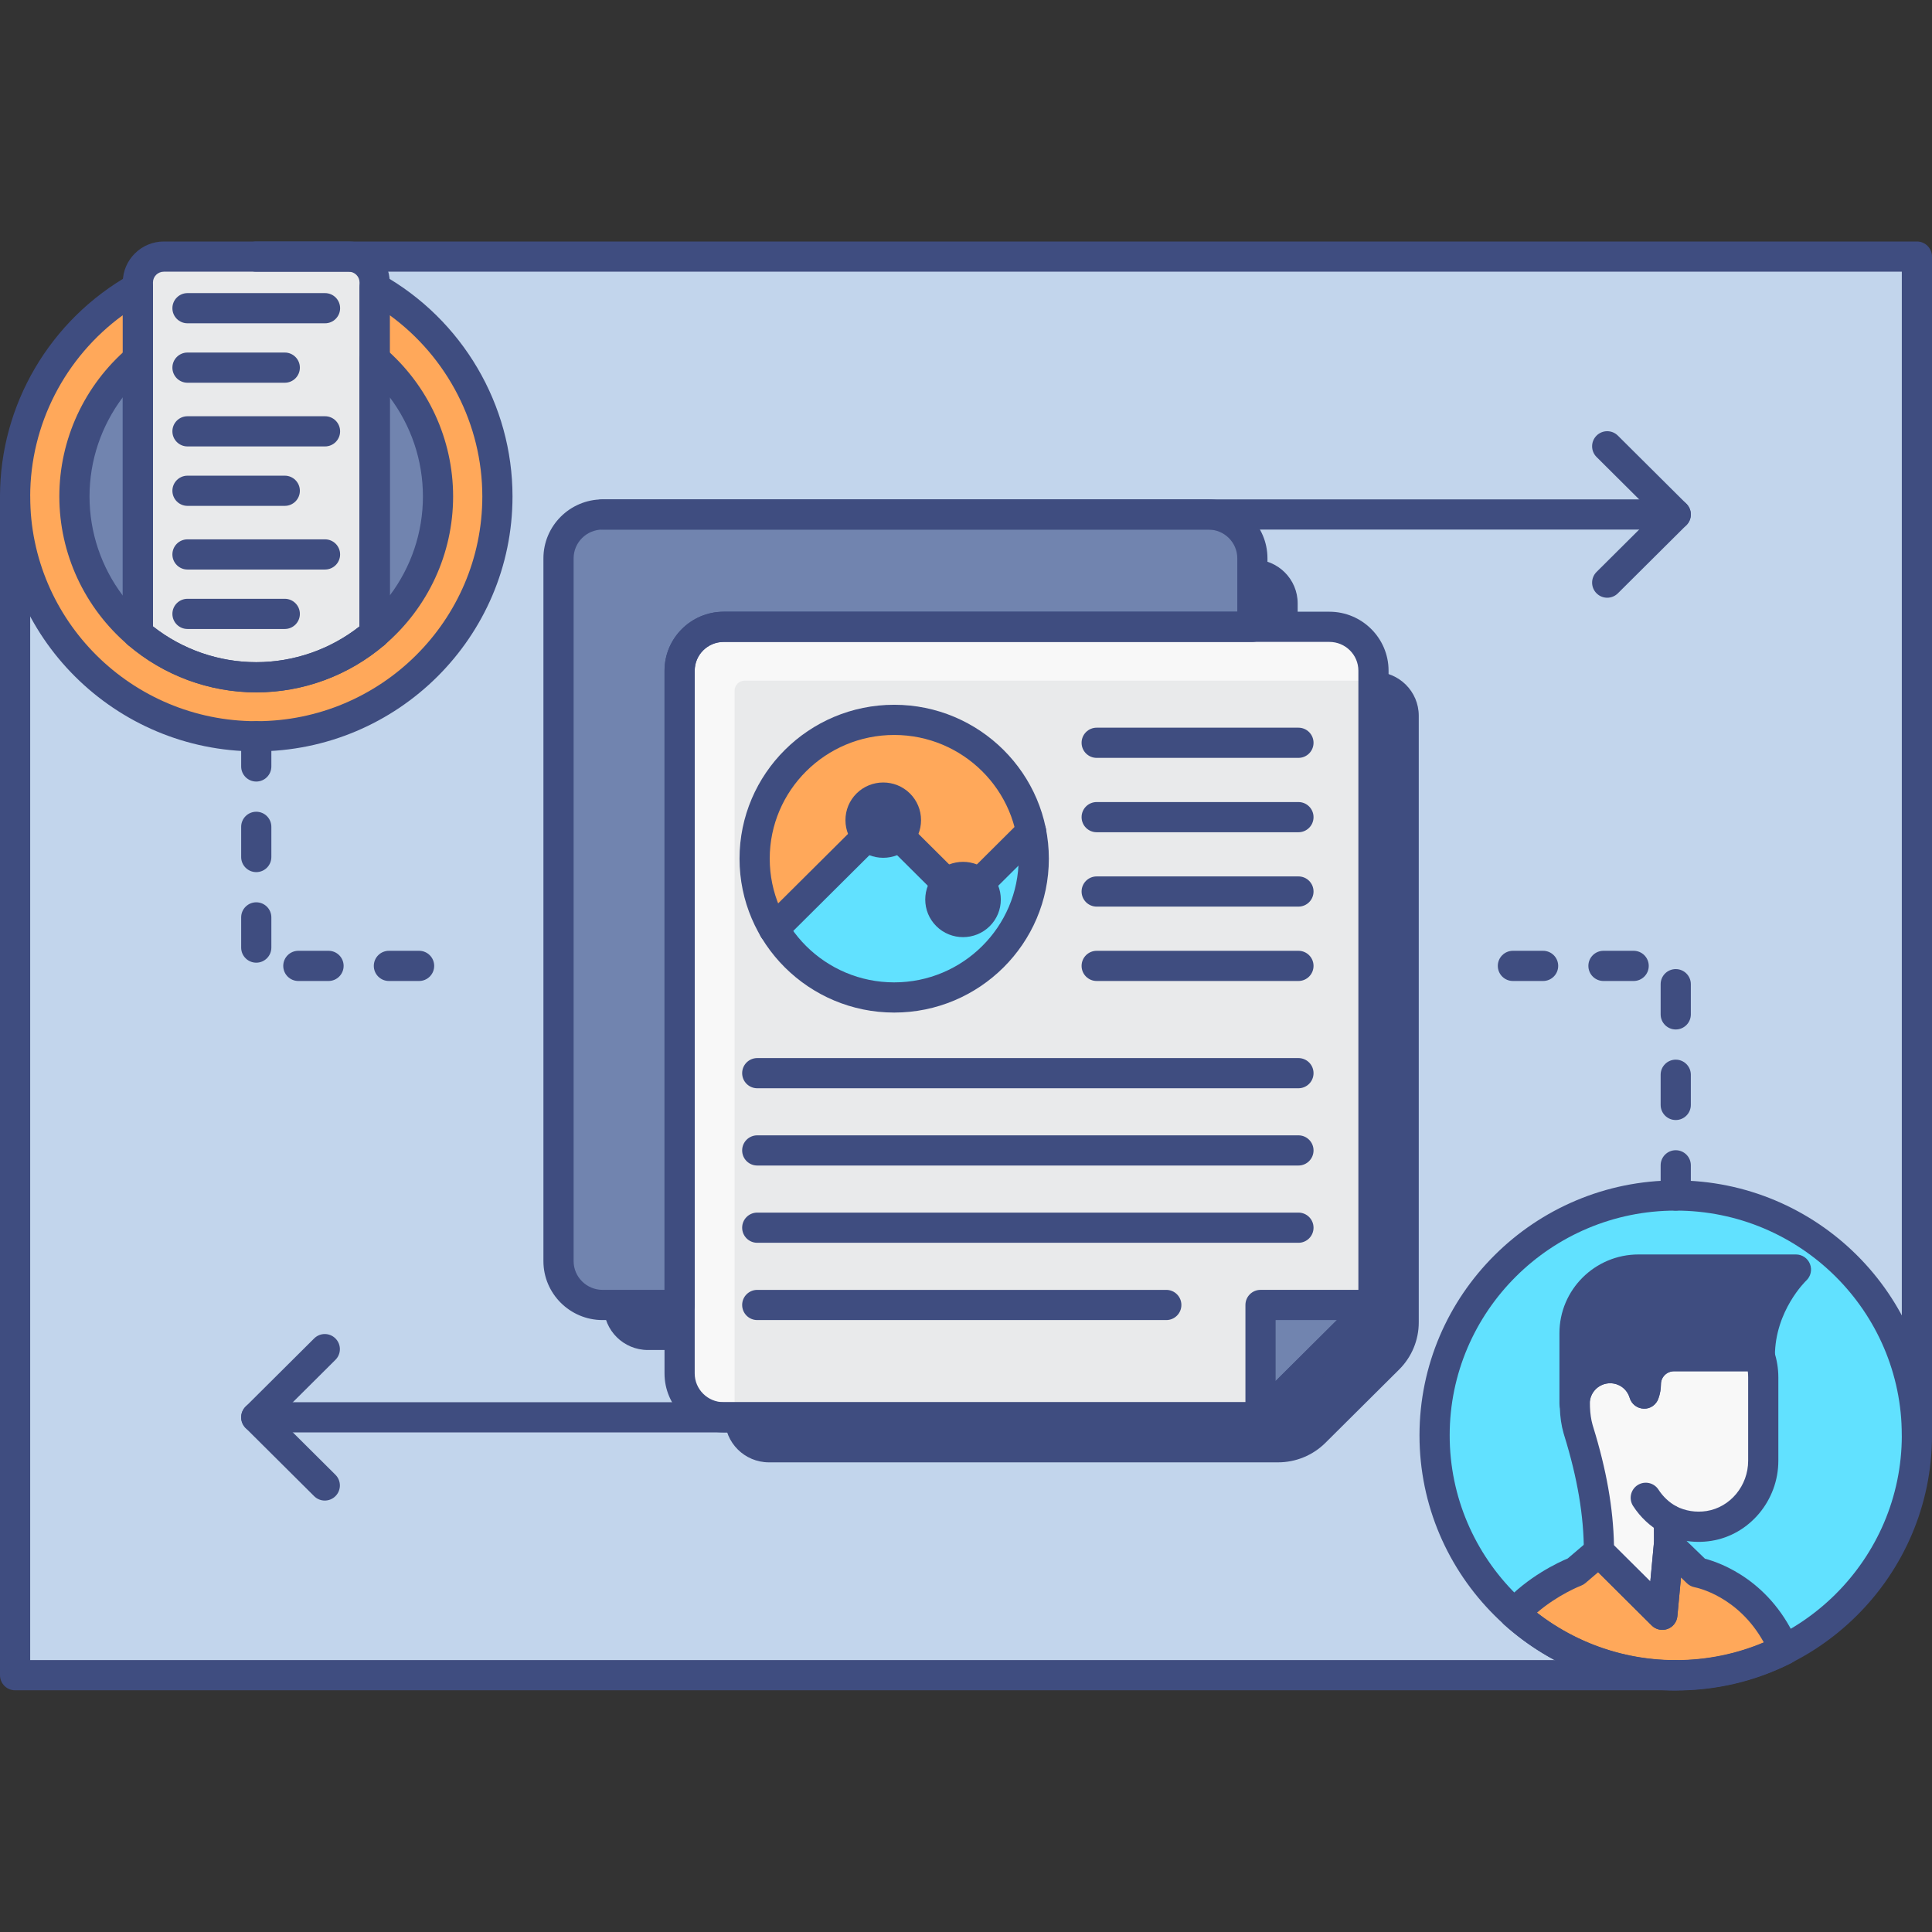<?xml version="1.0" encoding="utf-8"?>
<!-- Generator: Adobe Illustrator 22.0.0, SVG Export Plug-In . SVG Version: 6.00 Build 0)  -->
<svg version="1.1" id="MARKET_RESEARCH_ICON_SET" xmlns="http://www.w3.org/2000/svg" xmlns:xlink="http://www.w3.org/1999/xlink"
	 x="0px" y="0px" viewBox="0 0 128 128" style="enable-background:new 0 0 128 128;" xml:space="preserve">
<rect x="0" y="0" width="128" height="128" fill="#333333" stroke="none"/>
<style type="text/css">
	.st0{fill:#C2D5EC;}
	.st1{fill:#61E1FF;}
	.st2{fill:#7184AF;}
	.st3{fill:#F8F8F8;}
	.st4{fill:#3F4D81;}
	.st5{fill:#3F4D80;}
	.st6{fill:#E9EAEB;}
	.st7{fill:#F79559;}
	.st8{fill:#FFA85A;}
</style>
<g>
	<g>
		<g>
			<polygon class="st0" points="1,111 111.023,111 127,95.095 127,17 16.977,17 1,32.89 			"/>
		</g>
		<g>
			<path class="st5" d="M91.075,44.512h-5.101v-4.538c0-1.604-1.308-2.905-2.921-2.905H42.925c-1.613,0-2.921,1.301-2.921,2.905
				v46.562c0,1.604,1.308,2.905,2.921,2.905h5.101v4.538c0,1.604,1.308,2.905,2.921,2.905h33.728c1.177,0,2.305-0.465,3.137-1.292
				l4.885-4.858c0.832-0.827,1.299-1.95,1.299-3.12V47.417C93.996,45.813,92.689,44.512,91.075,44.512z"/>
		</g>
		<g>
			<g>
				<path class="st6" d="M88.075,41.528H47.947c-1.613,0-2.921,1.301-2.921,2.905v46.562c0,1.604,1.308,2.905,2.921,2.905h35.566
					l7.483-7.443V44.433C90.996,42.829,89.689,41.528,88.075,41.528z"/>
			</g>
			<g>
				<path class="st3" d="M91,44.43v0.666H49.33c-0.36,0-0.66,0.298-0.66,0.656v48.147h-0.72c-1.62,0-2.92-1.303-2.92-2.904V44.43
					c0-1.601,1.3-2.904,2.92-2.904h40.13C89.69,41.526,91,42.829,91,44.43z"/>
			</g>
			<g>
				<polygon class="st2" points="83.513,93.9 83.513,86.458 90.996,86.458 				"/>
			</g>
			<g>
				<path class="st2" d="M45.026,44.433c0-1.604,1.308-2.905,2.921-2.905h35.027v-4.538c0-1.604-1.308-2.905-2.921-2.905H39.925
					c-1.613,0-2.921,1.301-2.921,2.905v46.562c0,1.604,1.308,2.905,2.921,2.905h5.101V44.433z"/>
			</g>
			<g>
				<path class="st8" d="M58.517,54.337l5.286,5.257c0,0,2.256-2.243,4.509-4.485c-0.834-4.226-4.576-7.416-9.07-7.416
					c-5.107,0-9.247,4.117-9.247,9.196c0,1.699,0.471,3.284,1.279,4.65L58.517,54.337L58.517,54.337z"/>
			</g>
			<g>
				<path class="st1" d="M63.804,59.594l-5.286-5.257v0l-7.242,7.203c1.607,2.717,4.569,4.546,7.968,4.546
					c5.107,0,9.247-4.117,9.247-9.196c0-0.609-0.063-1.204-0.177-1.78C66.059,57.351,63.804,59.594,63.804,59.594z"/>
			</g>
			<g>
				<ellipse class="st5" cx="58.517" cy="54.337" rx="1.504" ry="1.496"/>
			</g>
			<g>
				<ellipse class="st5" cx="63.803" cy="59.594" rx="1.504" ry="1.496"/>
			</g>
		</g>
		<g>
			<g>
				<ellipse class="st1" cx="111.023" cy="95.103" rx="15.977" ry="15.897"/>
			</g>
			<g>
				<g>
					<path class="st3" d="M110.91,89.849c-1.032,0-1.869,0.832-1.869,1.858c0,0.216-0.041,0.425-0.111,0.621
						c-0.29-0.97-1.183-1.683-2.252-1.683c-1.224,0-2.219,0.93-2.337,2.117v0.46c0.017,0.501,0.079,0.992,0.211,1.455v0
						c0.013,0.045,0.027,0.091,0.04,0.136c0.806,2.599,1.342,5.273,1.342,7.993l4.2,4.177l0.434-4.635l0-1.676
						c0.776,0.4,1.688,0.576,2.653,0.425c2.098-0.329,3.599-2.206,3.599-4.318v-3.786v-1.74c0-0.491-0.082-0.962-0.229-1.404H110.91
						z"/>
				</g>
				<g>
					<path class="st8" d="M112.46,104.177l-1.891-1.828l-0.434,4.635l-4.2-4.177l-1.545,1.315v0c0,0-2.317,0.872-4.057,2.784
						c2.832,2.54,6.576,4.095,10.69,4.095c2.583,0,5.022-0.611,7.181-1.693C116.349,104.864,112.46,104.177,112.46,104.177z"/>
				</g>
				<g>
					<path class="st5" d="M118.986,84.11h-10.431c-2.34,0-4.238,1.887-4.238,4.214v4.668c0-1.296,1.057-2.347,2.36-2.347
						c1.07,0,1.963,0.712,2.252,1.683c0.07-0.196,0.111-0.405,0.111-0.621c0-1.026,0.837-1.858,1.869-1.858h5.682
						C116.592,86.326,118.986,84.11,118.986,84.11z"/>
				</g>
			</g>
		</g>
		<g>
			<g>
				<path class="st8" d="M24.819,19.055v22.919c-2.108,1.802-4.844,2.898-7.842,2.898c-2.998,0-5.734-1.096-7.842-2.898V19.055
					C4.282,21.782,1,26.951,1,32.89c0,8.776,7.153,15.89,15.977,15.89c8.824,0,15.977-7.114,15.977-15.89
					C32.954,26.951,29.672,21.782,24.819,19.055z"/>
			</g>
			<g>
				<path class="st2" d="M9.135,23.807c-2.57,2.197-4.205,5.448-4.205,9.083s1.634,6.886,4.205,9.083V23.807z"/>
			</g>
			<g>
				<path class="st2" d="M24.819,23.807v18.166c-0.232,0.198-0.475,0.385-0.721,0.565c2.982-2.181,4.926-5.685,4.926-9.648
					C29.024,29.255,27.39,26.004,24.819,23.807z"/>
			</g>
			<g>
				<path class="st6" d="M23.1,17H10.854c-0.949,0-1.719,0.765-1.719,1.71v23.264c2.108,1.802,4.844,2.898,7.842,2.898
					c2.998,0,5.734-1.096,7.842-2.898V18.71C24.819,17.765,24.05,17,23.1,17z"/>
			</g>
		</g>
	</g>
	<g>
		<g>
			<path class="st5" d="M111.022,35.085H39.925c-0.553,0-1-0.448-1-1s0.447-1,1-1h71.098c0.553,0,1,0.448,1,1
				S111.575,35.085,111.022,35.085z"/>
		</g>
		<g>
			<path class="st5" d="M83.513,94.9H16.978c-0.553,0-1-0.448-1-1s0.447-1,1-1h66.535c0.553,0,1,0.448,1,1S84.065,94.9,83.513,94.9z
				"/>
		</g>
		<g>
			<g>
				<g>
					<path class="st5" d="M83.513,94.9H47.947c-2.162,0-3.921-1.752-3.921-3.905V44.433c0-2.153,1.759-3.905,3.921-3.905h40.128
						c2.162,0,3.921,1.751,3.921,3.905v42.024c0,0.266-0.106,0.521-0.295,0.709l-7.483,7.443C84.03,94.796,83.777,94.9,83.513,94.9z
						 M47.947,42.528c-1.06,0-1.921,0.854-1.921,1.905v46.562c0,1.051,0.861,1.905,1.921,1.905H83.1l6.896-6.859V44.433
						c0-1.05-0.861-1.905-1.921-1.905H47.947z M90.996,86.458h0.01H90.996z"/>
				</g>
			</g>
			<g>
				<g>
					<g>
						<path class="st5" d="M86.025,50.211H72.658c-0.553,0-1-0.448-1-1s0.447-1,1-1h13.367c0.553,0,1,0.448,1,1
							S86.578,50.211,86.025,50.211z"/>
					</g>
				</g>
				<g>
					<g>
						<path class="st5" d="M86.025,60.065H72.658c-0.553,0-1-0.448-1-1s0.447-1,1-1h13.367c0.553,0,1,0.448,1,1
							S86.578,60.065,86.025,60.065z"/>
					</g>
				</g>
				<g>
					<g>
						<path class="st5" d="M86.025,55.138H72.658c-0.553,0-1-0.448-1-1s0.447-1,1-1h13.367c0.553,0,1,0.448,1,1
							S86.578,55.138,86.025,55.138z"/>
					</g>
				</g>
				<g>
					<g>
						<path class="st5" d="M86.025,64.993H72.658c-0.553,0-1-0.448-1-1s0.447-1,1-1h13.367c0.553,0,1,0.448,1,1
							S86.578,64.993,86.025,64.993z"/>
					</g>
				</g>
			</g>
			<g>
				<g>
					<g>
						<path class="st5" d="M86.025,82.338H50.17c-0.553,0-1-0.448-1-1s0.447-1,1-1h35.855c0.553,0,1,0.448,1,1
							S86.578,82.338,86.025,82.338z"/>
					</g>
				</g>
				<g>
					<g>
						<path class="st5" d="M77.27,87.458h-27.1c-0.553,0-1-0.448-1-1s0.447-1,1-1h27.1c0.553,0,1,0.448,1,1
							S77.822,87.458,77.27,87.458z"/>
					</g>
				</g>
				<g>
					<g>
						<path class="st5" d="M86.025,72.1H50.17c-0.553,0-1-0.448-1-1s0.447-1,1-1h35.855c0.553,0,1,0.448,1,1
							S86.578,72.1,86.025,72.1z"/>
					</g>
				</g>
				<g>
					<g>
						<path class="st5" d="M86.025,77.219H50.17c-0.553,0-1-0.448-1-1s0.447-1,1-1h35.855c0.553,0,1,0.448,1,1
							S86.578,77.219,86.025,77.219z"/>
					</g>
				</g>
			</g>
			<g>
				<g>
					<path class="st5" d="M83.513,94.9c-0.13,0-0.26-0.025-0.384-0.077c-0.373-0.155-0.616-0.52-0.616-0.923v-7.443
						c0-0.552,0.447-1,1-1h7.483c0.405,0,0.77,0.244,0.925,0.619c0.154,0.374,0.067,0.805-0.22,1.09l-7.483,7.443
						C84.026,94.799,83.771,94.9,83.513,94.9z M84.513,87.458v4.038l4.06-4.038H84.513z"/>
				</g>
			</g>
			<g>
				<g>
					<path class="st5" d="M45.026,87.458h-5.102c-2.162,0-3.921-1.752-3.921-3.905V36.991c0-2.153,1.759-3.905,3.921-3.905h40.128
						c2.162,0,3.921,1.752,3.921,3.905v4.538c0,0.552-0.447,1-1,1H47.947c-1.06,0-1.921,0.854-1.921,1.905v42.024
						C46.026,87.01,45.579,87.458,45.026,87.458z M39.925,35.085c-1.06,0-1.921,0.854-1.921,1.905v46.562
						c0,1.051,0.861,1.905,1.921,1.905h4.102V44.433c0-2.153,1.759-3.905,3.921-3.905h34.026v-3.538
						c0-1.051-0.861-1.905-1.921-1.905H39.925z"/>
				</g>
			</g>
			<g>
				<g>
					<g>
						<path class="st5" d="M64.867,59.536c-0.257,0-0.514-0.098-0.709-0.295c-0.39-0.392-0.388-1.024,0.004-1.414l3.448-3.43
							c0.392-0.39,1.024-0.389,1.414,0.004c0.39,0.392,0.388,1.024-0.004,1.414l-3.448,3.43
							C65.377,59.439,65.122,59.536,64.867,59.536z"/>
					</g>
				</g>
				<g>
					<g>
						<path class="st5" d="M62.74,59.536c-0.255,0-0.51-0.097-0.705-0.291l-3.159-3.142c-0.392-0.389-0.394-1.022-0.004-1.414
							s1.022-0.394,1.414-0.004l3.159,3.142c0.392,0.389,0.394,1.022,0.004,1.414C63.254,59.438,62.997,59.536,62.74,59.536z"/>
					</g>
				</g>
				<g>
					<g>
						<path class="st5" d="M51.267,62.548c-0.257,0-0.514-0.098-0.709-0.295c-0.39-0.392-0.388-1.024,0.004-1.414l6.187-6.153
							c0.392-0.39,1.024-0.389,1.414,0.004c0.39,0.392,0.388,1.024-0.004,1.414l-6.187,6.153
							C51.776,62.451,51.521,62.548,51.267,62.548z"/>
					</g>
				</g>
				<g>
					<g>
						<path class="st5" d="M59.243,67.085c-5.65,0-10.247-4.574-10.247-10.196s4.597-10.196,10.247-10.196
							c5.649,0,10.246,4.574,10.246,10.196S64.893,67.085,59.243,67.085z M59.243,48.693c-4.548,0-8.247,3.677-8.247,8.196
							c0,4.52,3.699,8.196,8.247,8.196c4.547,0,8.246-3.677,8.246-8.196C67.489,52.37,63.79,48.693,59.243,48.693z"/>
					</g>
				</g>
				<g>
					<g>
						<path class="st5" d="M58.517,56.831c-0.641,0-1.281-0.243-1.769-0.728l0,0c-0.474-0.472-0.735-1.099-0.735-1.766
							c0-0.668,0.261-1.295,0.734-1.767c0.977-0.97,2.562-0.97,3.539-0.001c0.475,0.473,0.735,1.1,0.735,1.768
							c0,0.667-0.262,1.294-0.735,1.766C59.799,56.588,59.157,56.831,58.517,56.831z M58.158,54.686
							c0.198,0.197,0.521,0.195,0.718,0c0.126-0.126,0.146-0.272,0.146-0.349s-0.02-0.223-0.146-0.35
							c-0.195-0.195-0.52-0.196-0.717,0.001c-0.126,0.125-0.146,0.272-0.146,0.349S58.032,54.56,58.158,54.686L58.158,54.686z"/>
					</g>
				</g>
				<g>
					<g>
						<path class="st5" d="M63.804,62.088c-0.641,0-1.281-0.242-1.769-0.727l0,0c-0.475-0.472-0.735-1.099-0.735-1.767
							s0.261-1.295,0.735-1.767c0.973-0.969,2.559-0.971,3.537,0c0.475,0.472,0.735,1.1,0.735,1.768s-0.261,1.295-0.735,1.767
							C65.084,61.846,64.443,62.088,63.804,62.088z M63.804,59.098c-0.13,0-0.26,0.049-0.358,0.147
							c-0.127,0.126-0.146,0.273-0.146,0.349s0.019,0.223,0.146,0.349l0,0c0.197,0.196,0.52,0.197,0.717,0
							c0.127-0.126,0.146-0.272,0.146-0.349s-0.019-0.223-0.146-0.349C64.063,59.147,63.934,59.098,63.804,59.098z"/>
					</g>
				</g>
			</g>
		</g>
		<g>
			<path class="st5" d="M106.482,39.601c-0.257,0-0.514-0.098-0.709-0.295c-0.39-0.392-0.388-1.024,0.004-1.414l3.827-3.807
				l-3.827-3.807c-0.392-0.39-0.394-1.022-0.004-1.414s1.022-0.393,1.414-0.004l4.54,4.516c0.188,0.188,0.295,0.443,0.295,0.709
				s-0.106,0.521-0.295,0.709l-4.54,4.516C106.992,39.504,106.737,39.601,106.482,39.601z"/>
		</g>
		<g>
			<path class="st5" d="M21.518,99.416c-0.255,0-0.51-0.097-0.705-0.291l-4.54-4.516c-0.188-0.188-0.295-0.443-0.295-0.709
				s0.106-0.521,0.295-0.709l4.54-4.516c0.392-0.39,1.024-0.389,1.414,0.004c0.39,0.392,0.388,1.024-0.004,1.414L18.396,93.9
				l3.827,3.807c0.392,0.39,0.394,1.022,0.004,1.414C22.031,99.318,21.774,99.416,21.518,99.416z"/>
		</g>
		<g>
			<g>
				<g>
					<g>
						<path class="st5" d="M110.135,107.983c-0.26,0-0.515-0.102-0.705-0.291l-4.2-4.177c-0.188-0.188-0.295-0.443-0.295-0.709
							c0-2.365-0.425-4.882-1.298-7.696l-0.047-0.16c-0.146-0.508-0.227-1.062-0.248-1.692l-0.001-0.495
							c0.177-1.82,1.608-3.117,3.337-3.117c0.664,0,1.287,0.19,1.812,0.528c0.51-0.796,1.404-1.324,2.42-1.324h5.682
							c0.431,0,0.813,0.276,0.949,0.686c0.186,0.559,0.279,1.137,0.279,1.718v5.526c0,2.627-1.91,4.908-4.443,5.306
							c-0.609,0.096-1.218,0.086-1.808-0.022v0.287l-0.438,4.728c-0.036,0.385-0.292,0.715-0.655,0.847
							C110.364,107.963,110.249,107.983,110.135,107.983z M106.931,102.386l2.406,2.394l0.236-2.524l-0.004-1.583
							c0-0.349,0.182-0.672,0.479-0.854s0.669-0.194,0.979-0.035c0.627,0.324,1.334,0.434,2.039,0.325
							c1.57-0.247,2.754-1.678,2.754-3.33v-5.526c0-0.135-0.008-0.27-0.024-0.404h-4.886c-0.479,0-0.869,0.385-0.869,0.858
							c0,0.321-0.058,0.644-0.17,0.958c-0.146,0.406-0.562,0.684-0.969,0.662c-0.432-0.012-0.808-0.3-0.931-0.714
							c-0.173-0.58-0.692-0.969-1.294-0.969c-0.696,0-1.272,0.523-1.342,1.216l0.005,0.361c0.016,0.431,0.072,0.829,0.173,1.182
							l0.035,0.118C106.43,97.362,106.884,99.941,106.931,102.386z"/>
					</g>
				</g>
				<g>
					<g>
						<path class="st5" d="M110.568,101.672c-0.163,0-0.329-0.04-0.482-0.125c-0.759-0.419-1.412-1.032-1.89-1.773
							c-0.299-0.464-0.165-1.083,0.299-1.382c0.466-0.298,1.084-0.164,1.383,0.299c0.298,0.463,0.705,0.845,1.175,1.105
							c0.483,0.267,0.659,0.875,0.392,1.359C111.263,101.485,110.921,101.672,110.568,101.672z"/>
					</g>
				</g>
				<g>
					<g>
						<path class="st5" d="M111.022,112c-4.195,0-8.229-1.545-11.358-4.351c-0.198-0.178-0.317-0.428-0.331-0.694
							s0.08-0.527,0.26-0.724c1.618-1.779,3.667-2.724,4.272-2.978l1.421-1.21c0.396-0.335,0.985-0.314,1.354,0.053l2.697,2.683
							l0.236-2.524c0.036-0.383,0.288-0.711,0.649-0.845c0.359-0.132,0.767-0.048,1.042,0.219l1.692,1.637
							c1.062,0.282,4.427,1.481,6.169,5.655c0.202,0.485-0.005,1.044-0.475,1.279C116.271,111.395,113.704,112,111.022,112z
							 M101.824,106.849c2.628,2.039,5.854,3.151,9.198,3.151c2.036,0,3.996-0.395,5.841-1.175c-1.693-3.084-4.456-3.64-4.583-3.664
							c-0.192-0.037-0.375-0.129-0.516-0.265l-0.394-0.381l-0.24,2.562c-0.036,0.385-0.292,0.715-0.655,0.847
							c-0.364,0.131-0.771,0.042-1.046-0.231l-3.548-3.528l-0.844,0.719c-0.087,0.074-0.188,0.133-0.295,0.173
							C104.726,105.062,103.223,105.644,101.824,106.849z"/>
					</g>
				</g>
				<g>
					<g>
						<path class="st5" d="M104.317,93.992c-0.553,0-1-0.448-1-1v-4.667c0-2.875,2.35-5.214,5.238-5.214h10.431
							c0.411,0,0.781,0.252,0.931,0.635c0.15,0.382,0.051,0.816-0.248,1.096l0,0c-0.021,0.02-2.077,1.989-2.077,5.007
							c0,0.552-0.447,1-1,1h-5.682c-0.479,0-0.869,0.385-0.869,0.858c0,0.321-0.058,0.644-0.17,0.958
							c-0.146,0.406-0.516,0.684-0.969,0.662c-0.432-0.012-0.808-0.3-0.931-0.714c-0.173-0.58-0.692-0.969-1.294-0.969
							c-0.75,0-1.36,0.604-1.36,1.347C105.317,93.544,104.87,93.992,104.317,93.992z M106.678,89.645
							c0.664,0,1.287,0.19,1.812,0.528c0.51-0.796,1.404-1.324,2.42-1.324h4.739c0.177-1.544,0.739-2.812,1.302-3.738h-8.396
							c-1.785,0-3.238,1.442-3.238,3.214v1.607C105.733,89.748,106.193,89.645,106.678,89.645z"/>
					</g>
				</g>
			</g>
			<g>
				<g>
					<path class="st5" d="M111.022,111.986c-9.361,0-16.977-7.577-16.977-16.89s7.615-16.891,16.977-16.891S128,85.782,128,95.096
						S120.384,111.986,111.022,111.986z M111.022,80.205c-8.258,0-14.977,6.68-14.977,14.891c0,8.21,6.719,14.89,14.977,14.89
						c8.259,0,14.978-6.68,14.978-14.89C126,86.885,119.281,80.205,111.022,80.205z"/>
				</g>
			</g>
		</g>
		<g>
			<g>
				<g>
					<path class="st5" d="M16.978,49.781C7.616,49.781,0,42.204,0,32.89c0-6.075,3.312-11.71,8.645-14.707
						c0.31-0.175,0.689-0.171,0.995,0.008c0.307,0.18,0.495,0.508,0.495,0.863V41.5c1.948,1.532,4.36,2.371,6.843,2.371
						c2.481,0,4.894-0.839,6.842-2.371V19.055c0-0.355,0.188-0.684,0.495-0.863c0.305-0.179,0.685-0.183,0.995-0.008
						c5.332,2.996,8.645,8.631,8.645,14.707C33.954,42.204,26.339,49.781,16.978,49.781z M8.135,20.883
						C4.312,23.67,2,28.127,2,32.89c0,8.211,6.719,14.891,14.978,14.891c8.258,0,14.977-6.68,14.977-14.891
						c0-4.763-2.312-9.221-6.135-12.007v21.09c0,0.292-0.128,0.57-0.351,0.76c-2.367,2.023-5.383,3.138-8.491,3.138
						c-3.109,0-6.125-1.114-8.492-3.138c-0.223-0.19-0.351-0.468-0.351-0.76V20.883z M24.819,41.974h0.01H24.819z"/>
				</g>
			</g>
			<g>
				<g>
					<g>
						<path class="st5" d="M9.135,42.974c-0.233,0-0.465-0.082-0.649-0.24c-2.895-2.475-4.555-6.062-4.555-9.844
							c0-3.781,1.66-7.369,4.555-9.843c0.297-0.253,0.712-0.31,1.068-0.148c0.354,0.163,0.581,0.518,0.581,0.908v18.167
							c0,0.39-0.228,0.745-0.581,0.908C9.42,42.943,9.276,42.974,9.135,42.974z M8.135,26.321c-1.419,1.883-2.204,4.181-2.204,6.569
							c0,2.389,0.785,4.687,2.204,6.57V26.321z"/>
					</g>
				</g>
				<g>
					<g>
						<path class="st5" d="M24.82,42.973c-0.142,0-0.284-0.03-0.418-0.092c-0.354-0.163-0.582-0.518-0.582-0.908v-18.17
							c0-0.39,0.228-0.745,0.582-0.908s0.772-0.105,1.068,0.148c2.892,2.474,4.55,6.064,4.55,9.85c0,3.78-1.658,7.367-4.55,9.84
							C25.285,42.891,25.054,42.973,24.82,42.973z M25.82,26.319v13.139c1.417-1.882,2.2-4.178,2.2-6.565
							C28.021,30.502,27.237,28.202,25.82,26.319z"/>
					</g>
				</g>
			</g>
			<g>
				<g>
					<g>
						<path class="st5" d="M16.978,45.872c-3.109,0-6.125-1.114-8.492-3.138c-0.223-0.19-0.351-0.468-0.351-0.76V18.709
							c0-1.494,1.22-2.709,2.719-2.709h12.247c1.499,0,2.719,1.215,2.719,2.709v23.264c0,0.292-0.128,0.57-0.351,0.76
							C23.102,44.757,20.086,45.872,16.978,45.872z M10.135,41.5c1.948,1.532,4.36,2.371,6.843,2.371
							c2.481,0,4.894-0.839,6.842-2.371V18.709c0-0.391-0.322-0.709-0.719-0.709H10.854c-0.396,0-0.719,0.318-0.719,0.709V41.5z
							 M24.819,41.974h0.01H24.819z"/>
					</g>
				</g>
				<g>
					<g>
						<g>
							<g>
								<path class="st5" d="M21.533,37.733h-9.111c-0.553,0-1-0.448-1-1s0.447-1,1-1h9.111c0.553,0,1,0.448,1,1
									S22.086,37.733,21.533,37.733z"/>
							</g>
						</g>
						<g>
							<g>
								<path class="st5" d="M18.867,41.672h-6.445c-0.553,0-1-0.448-1-1s0.447-1,1-1h6.445c0.553,0,1,0.448,1,1
									S19.42,41.672,18.867,41.672z"/>
							</g>
						</g>
					</g>
					<g>
						<g>
							<g>
								<path class="st5" d="M21.533,21.419h-9.111c-0.553,0-1-0.448-1-1s0.447-1,1-1h9.111c0.553,0,1,0.448,1,1
									S22.086,21.419,21.533,21.419z"/>
							</g>
						</g>
						<g>
							<g>
								<path class="st5" d="M18.867,25.357h-6.445c-0.553,0-1-0.448-1-1s0.447-1,1-1h6.445c0.553,0,1,0.448,1,1
									S19.42,25.357,18.867,25.357z"/>
							</g>
						</g>
					</g>
					<g>
						<g>
							<g>
								<path class="st5" d="M21.533,29.577h-9.111c-0.553,0-1-0.448-1-1s0.447-1,1-1h9.111c0.553,0,1,0.448,1,1
									S22.086,29.577,21.533,29.577z"/>
							</g>
						</g>
						<g>
							<g>
								<path class="st5" d="M18.867,33.515h-6.445c-0.553,0-1-0.448-1-1s0.447-1,1-1h6.445c0.553,0,1,0.448,1,1
									S19.42,33.515,18.867,33.515z"/>
							</g>
						</g>
					</g>
				</g>
			</g>
		</g>
		<g>
			<path class="st5" d="M111.022,80.205c-0.553,0-1-0.448-1-1v-2c0-0.552,0.447-1,1-1s1,0.448,1,1v2
				C112.022,79.757,111.575,80.205,111.022,80.205z M111.022,74.205c-0.553,0-1-0.448-1-1v-2c0-0.552,0.447-1,1-1s1,0.448,1,1v2
				C112.022,73.757,111.575,74.205,111.022,74.205z M111.022,68.205c-0.553,0-1-0.448-1-1v-2c0-0.552,0.447-1,1-1s1,0.448,1,1v2
				C112.022,67.757,111.575,68.205,111.022,68.205z M108.234,64.993h-2c-0.553,0-1-0.448-1-1s0.447-1,1-1h2c0.553,0,1,0.448,1,1
				S108.787,64.993,108.234,64.993z M102.234,64.993h-2c-0.553,0-1-0.448-1-1s0.447-1,1-1h2c0.553,0,1,0.448,1,1
				S102.787,64.993,102.234,64.993z"/>
		</g>
		<g>
			<path class="st5" d="M27.766,64.993h-2c-0.553,0-1-0.448-1-1s0.447-1,1-1h2c0.553,0,1,0.448,1,1S28.318,64.993,27.766,64.993z
				 M21.766,64.993h-2c-0.553,0-1-0.448-1-1s0.447-1,1-1h2c0.553,0,1,0.448,1,1S22.318,64.993,21.766,64.993z M16.978,63.78
				c-0.553,0-1-0.448-1-1v-2c0-0.552,0.447-1,1-1s1,0.448,1,1v2C17.978,63.333,17.53,63.78,16.978,63.78z M16.978,57.78
				c-0.553,0-1-0.448-1-1v-2c0-0.552,0.447-1,1-1s1,0.448,1,1v2C17.978,57.333,17.53,57.78,16.978,57.78z M16.978,51.78
				c-0.553,0-1-0.448-1-1v-2c0-0.552,0.447-1,1-1s1,0.448,1,1v2C17.978,51.333,17.53,51.78,16.978,51.78z"/>
		</g>
		<g>
			<path class="st5" d="M127,96.096c-0.553,0-1-0.448-1-1V18H16.978c-0.553,0-1-0.448-1-1s0.447-1,1-1H127c0.553,0,1,0.448,1,1
				v78.096C128,95.648,127.553,96.096,127,96.096z"/>
		</g>
		<g>
			<path class="st5" d="M111.022,111.986H1c-0.553,0-1-0.448-1-1V32.89c0-0.552,0.447-1,1-1s1,0.448,1,1v77.096h109.022
				c0.553,0,1,0.448,1,1S111.575,111.986,111.022,111.986z"/>
		</g>
	</g>
</g>
</svg>

